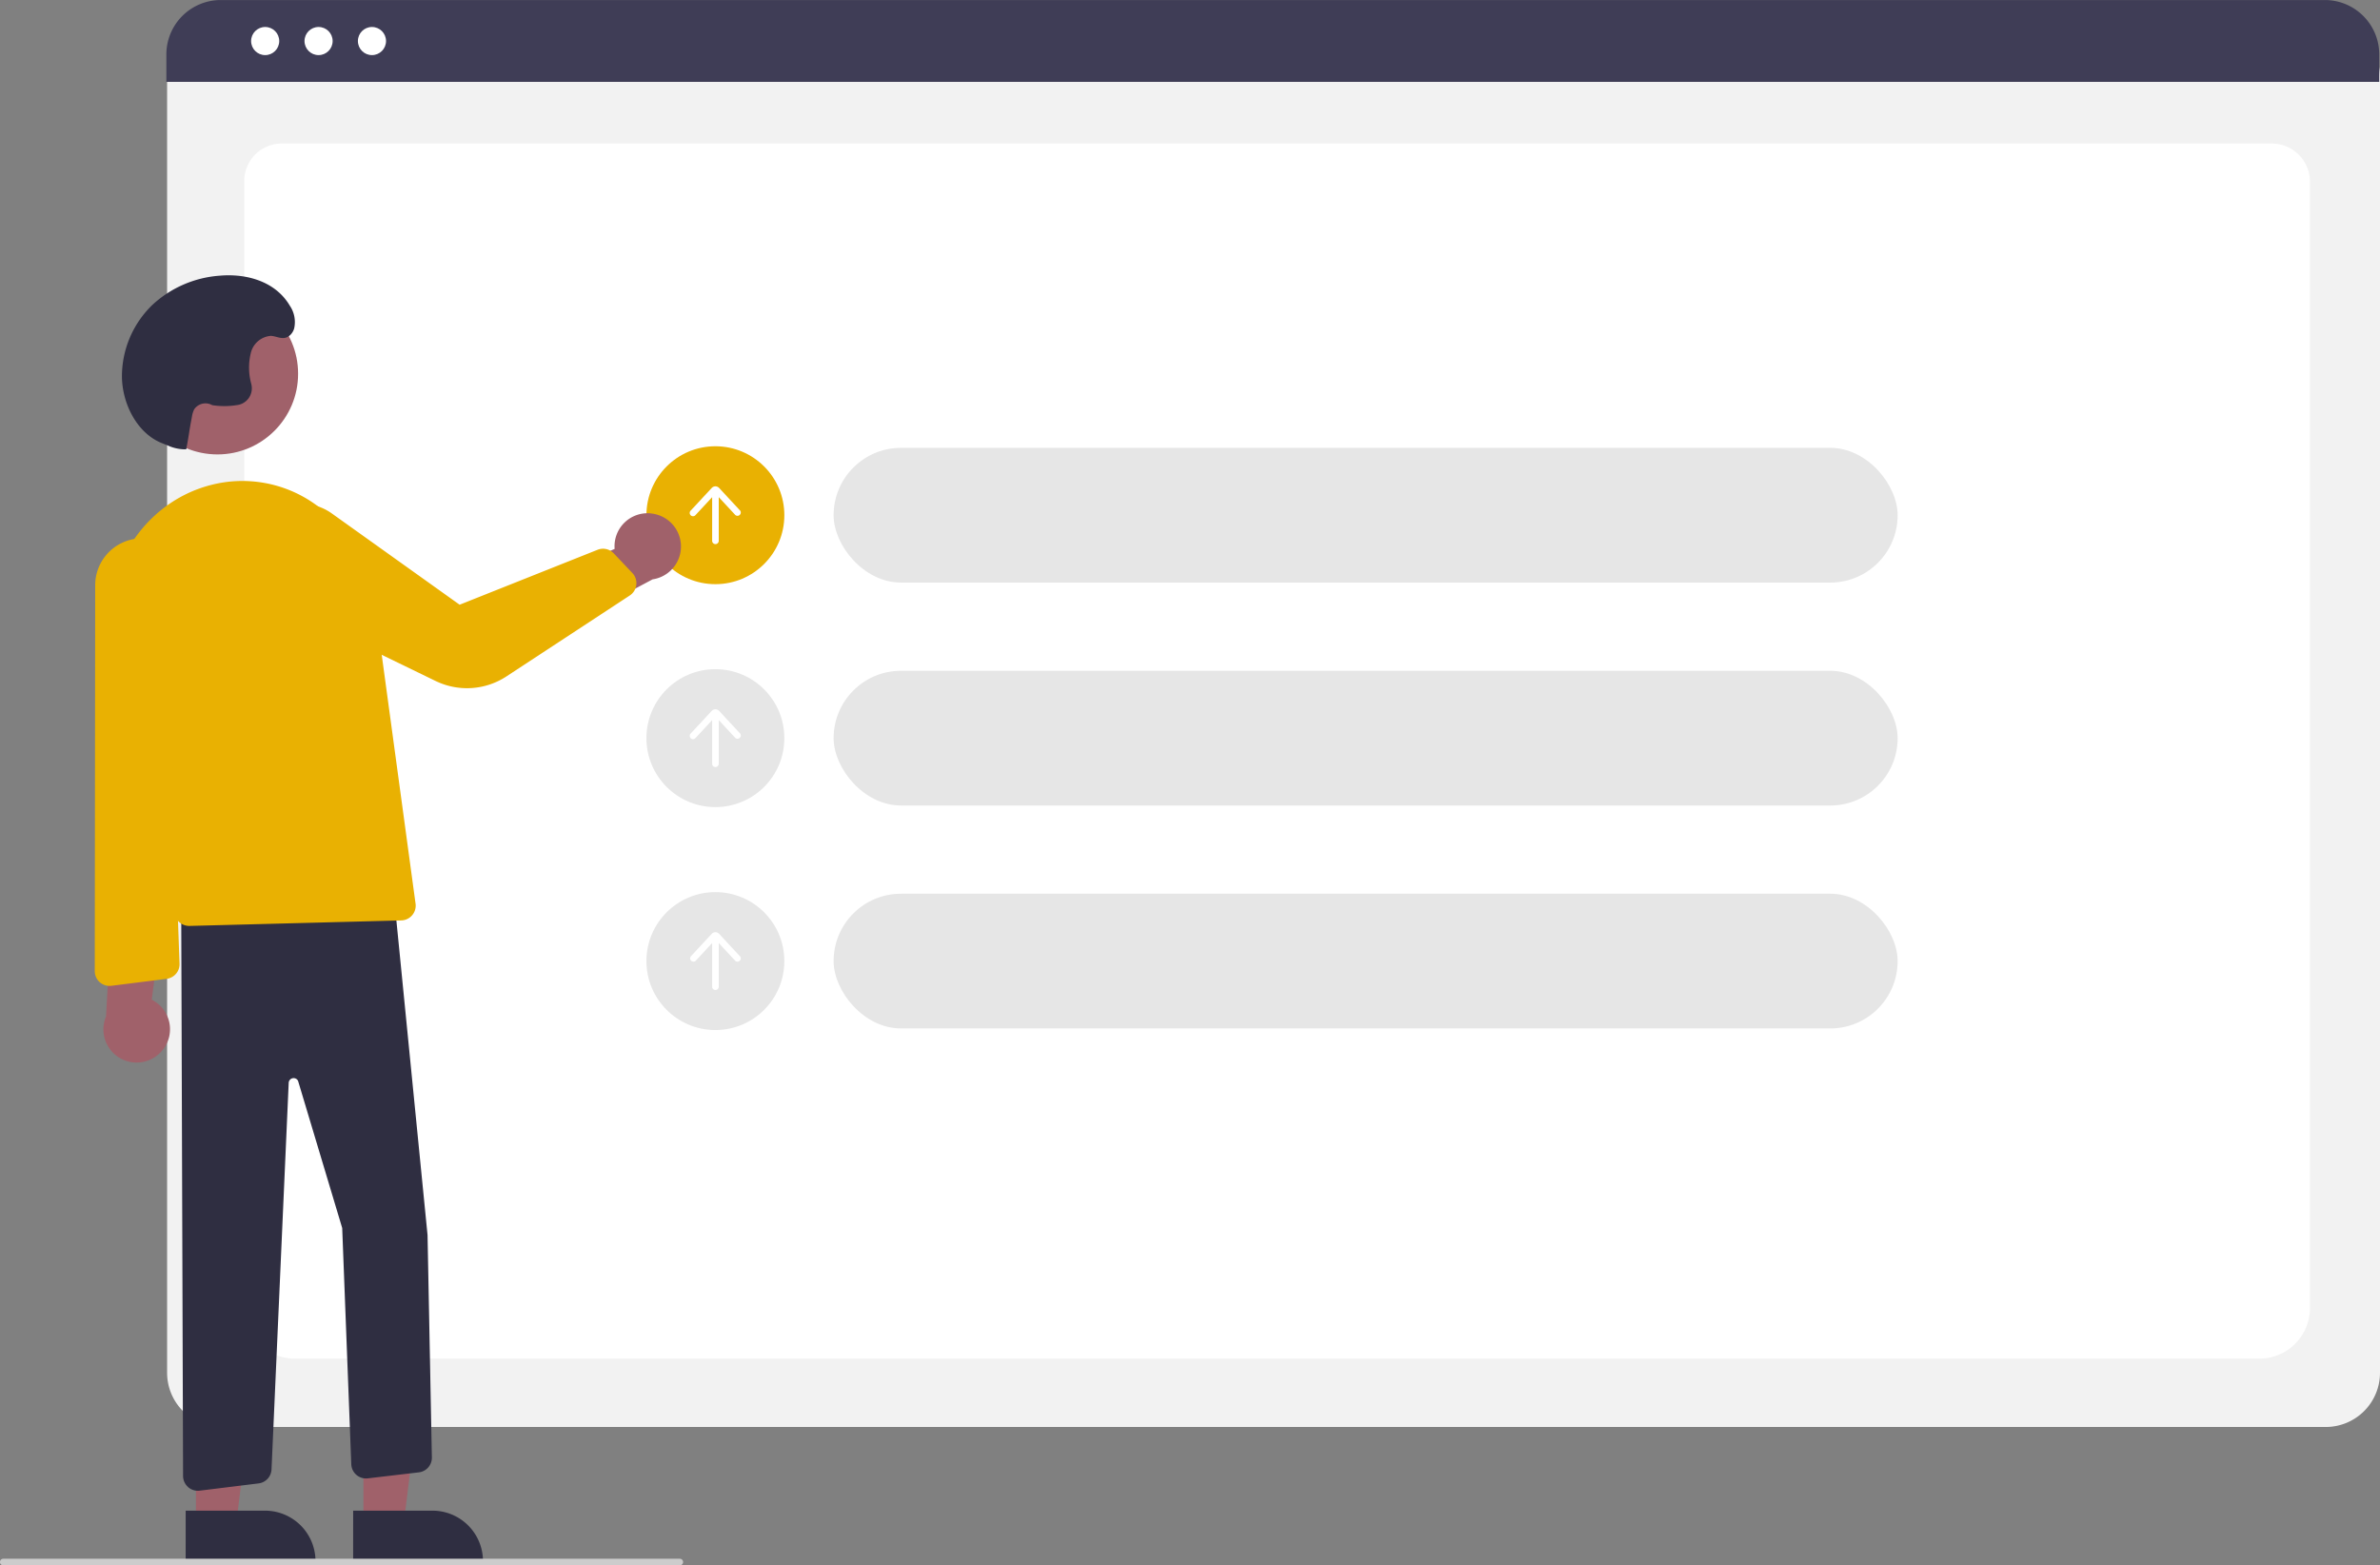 <svg id="undraw_Upvote_re_qn2k" xmlns="http://www.w3.org/2000/svg" width="216.287" height="142.262" viewBox="0 0 216.287 142.262">
  <rect x="0" y="0" width="216.287" height="142.262" fill="#808080" stroke="none"/>
  <path id="Path_100" data-name="Path 100" d="M484.7,348.926H293.447A4.93,4.93,0,0,1,288.523,344V226.071a3.612,3.612,0,0,1,3.608-3.608H485.954a3.674,3.674,0,0,1,3.67,3.67V344A4.93,4.93,0,0,1,484.7,348.926Z" transform="translate(-273.337 -219.239)" fill="#f2f2f2"/>
  <path id="Path_101" data-name="Path 101" d="M495,365.8H316.758a4.6,4.6,0,0,1-4.739-4.437V258.664a3.41,3.41,0,0,1,3.511-3.291H496.169a3.467,3.467,0,0,1,3.57,3.345V361.359A4.6,4.6,0,0,1,495,365.8Z" transform="translate(-289.821 -242.326)" fill="#fff"/>
  <path id="Path_102" data-name="Path 102" d="M489.393,219.1h-201.1V216.6a4.946,4.946,0,0,1,4.942-4.939H484.451a4.946,4.946,0,0,1,4.942,4.939Z" transform="translate(-273.175 -211.658)" fill="#3f3d56"/>
  <circle id="Ellipse_21" data-name="Ellipse 21" cx="1.278" cy="1.278" r="1.278" transform="translate(22.82 2.452)" fill="#fff"/>
  <circle id="Ellipse_22" data-name="Ellipse 22" cx="1.278" cy="1.278" r="1.278" transform="translate(27.673 2.452)" fill="#fff"/>
  <circle id="Ellipse_23" data-name="Ellipse 23" cx="1.278" cy="1.278" r="1.278" transform="translate(32.525 2.452)" fill="#fff"/>
  <rect id="Rectangle_34" data-name="Rectangle 34" width="96.695" height="12.244" rx="6.122" transform="translate(75.756 40.702)" fill="#e6e6e6"/>
  <rect id="Rectangle_35" data-name="Rectangle 35" width="96.695" height="12.244" rx="6.122" transform="translate(75.756 60.963)" fill="#e6e6e6"/>
  <rect id="Rectangle_36" data-name="Rectangle 36" width="96.695" height="12.244" rx="6.122" transform="translate(75.756 81.223)" fill="#e6e6e6"/>
  <circle id="Ellipse_24" data-name="Ellipse 24" cx="6.267" cy="6.267" r="6.267" transform="translate(58.745 60.817)" fill="#e6e6e6"/>
  <path id="Path_103" data-name="Path 103" d="M452.267,429.842l-1.9-2.047a.457.457,0,0,0-.669,0l-1.9,2.047a.3.3,0,1,0,.437.407l1.5-1.615V432.6a.3.3,0,1,0,.6,0v-3.967l1.5,1.616a.3.3,0,0,0,.438-.407Z" transform="translate(-385.017 -363.189)" fill="#fff"/>
  <circle id="Ellipse_25" data-name="Ellipse 25" cx="6.267" cy="6.267" r="6.267" transform="translate(58.745 81.078)" fill="#e6e6e6"/>
  <path id="Path_104" data-name="Path 104" d="M452.267,497.73l-1.9-2.047a.457.457,0,0,0-.669,0l-1.9,2.047a.3.3,0,0,0,.437.407l1.5-1.615v3.966a.3.3,0,1,0,.6,0V496.52l1.5,1.616a.3.3,0,0,0,.438-.407Z" transform="translate(-385.017 -410.816)" fill="#fff"/>
  <circle id="Ellipse_26" data-name="Ellipse 26" cx="6.267" cy="6.267" r="6.267" transform="translate(58.745 40.557)" fill="#e9b102"/>
  <path id="Path_105" data-name="Path 105" d="M452.267,361.953l-1.9-2.047a.457.457,0,0,0-.669,0l-1.9,2.047a.3.3,0,1,0,.437.407l1.5-1.615v3.966a.3.3,0,0,0,.6,0v-3.967l1.5,1.616a.3.3,0,0,0,.438-.407Z" transform="translate(-385.017 -315.561)" fill="#fff"/>
  <path id="Path_106" data-name="Path 106" d="M405.131,367.96a3,3,0,0,0-3.279,3.229l-9.761,4.3,4.656,3.006,8.556-4.54a3.017,3.017,0,0,0-.172-5.99Z" transform="translate(-345.996 -321.303)" fill="#a0616a"/>
  <circle id="Ellipse_27" data-name="Ellipse 27" cx="7.33" cy="7.33" r="7.33" transform="translate(12.431 26.638)" fill="#a0616a"/>
  <path id="Path_107" data-name="Path 107" d="M110.666,430.855h3.659l1.741-14.113h-5.4Z" transform="translate(-77.638 -292.369)" fill="#a0616a"/>
  <path id="Path_108" data-name="Path 108" d="M345.178,671.685h7.206a4.592,4.592,0,0,1,4.592,4.592v.149h-11.8Z" transform="translate(-313.084 -534.394)" fill="#2f2e41"/>
  <path id="Path_109" data-name="Path 109" d="M59.666,430.855h3.659l1.741-14.113h-5.4Z" transform="translate(-41.859 -292.369)" fill="#a0616a"/>
  <path id="Path_110" data-name="Path 110" d="M294.178,671.685h7.206a4.592,4.592,0,0,1,4.592,4.592v.149h-11.8Z" transform="translate(-277.304 -534.394)" fill="#2f2e41"/>
  <path id="Path_111" data-name="Path 111" d="M293.436,536.074a1.343,1.343,0,0,1-.455-1l-.172-52.884,19.107-.736.14-.005,3.142,31.722.394,20.209a1.339,1.339,0,0,1-1.186,1.36l-4.638.546a1.342,1.342,0,0,1-1.5-1.282l-.826-21.469-4.009-13.365a.448.448,0,0,0-.853.165l-1.561,35.146a1.341,1.341,0,0,1-1.177,1.264l-5.356.659a1.34,1.34,0,0,1-1.052-.326Z" transform="translate(-276.344 -400.93)" fill="#2f2e41"/>
  <path id="Path_112" data-name="Path 112" d="M276.583,397.551l-5.661-22.989c-1.764-7.163,2.265-14.376,8.982-16.078a11.4,11.4,0,0,1,9.284,1.655,13.171,13.171,0,0,1,5.575,9.19l3.7,27.215a1.343,1.343,0,0,1-1.3,1.523l-19.243.5h-.035A1.351,1.351,0,0,1,276.583,397.551Z" transform="translate(-260.698 -314.417)" fill="#e9b102"/>
  <path id="Path_113" data-name="Path 113" d="M330.207,381.14l-14.351-6.971a4.821,4.821,0,1,1,4.908-8.26l11.612,8.293,12.535-4.992a1.338,1.338,0,0,1,1.472.324l1.691,1.785a1.343,1.343,0,0,1-.238,2.046l-11.222,7.363a6.53,6.53,0,0,1-6.406.412Z" transform="translate(-290.607 -319.244)" fill="#e9b102"/>
  <path id="Path_114" data-name="Path 114" d="M280.611,311.311a3.853,3.853,0,0,1-1.67-.345c-.234-.1-.476-.187-.71-.29-2.061-.909-3.418-3.414-3.467-5.935a9.045,9.045,0,0,1,2.793-6.581,10.06,10.06,0,0,1,6.1-2.632c2.373-.206,5.044.481,6.37,2.736a2.64,2.64,0,0,1,.391,2.054,1.344,1.344,0,0,1-.324.569c-.592.6-1.182.149-1.786.109a2.033,2.033,0,0,0-1.842,1.61,5.508,5.508,0,0,0,.066,2.8l0,.017a1.537,1.537,0,0,1-1.361,1.873,7.157,7.157,0,0,1-2.2,0,1.24,1.24,0,0,0-1.639.378,2.272,2.272,0,0,0-.207.683c-.292,1.521-.225,1.431-.518,2.951Z" transform="translate(-263.684 -270.474)" fill="#2f2e41"/>
  <path id="Path_115" data-name="Path 115" d="M274.6,495.712a3,3,0,0,0-1.066-4.476L274.9,480.66l-4.981,2.429-.542,9.67a3.017,3.017,0,0,0,5.215,2.953Z" transform="translate(-259.743 -400.379)" fill="#a0616a"/>
  <path id="Path_116" data-name="Path 116" d="M273.3,415.559a1.375,1.375,0,0,1-.28.066l-5.027.636a1.343,1.343,0,0,1-1.511-1.334l.04-35.1a4.257,4.257,0,0,1,3.629-4.186h0a4.235,4.235,0,0,1,4.82,4.6L273.5,395.363l.685,18.881a1.335,1.335,0,0,1-.894,1.315Z" transform="translate(-257.87 -326.669)" fill="#e9b102"/>
  <path id="Path_117" data-name="Path 117" d="M299.415,686.939H237.936a.3.3,0,1,1,0-.6h61.479a.3.3,0,1,1,0,.6Z" transform="translate(-237.638 -544.677)" fill="#ccc"/>
</svg>
